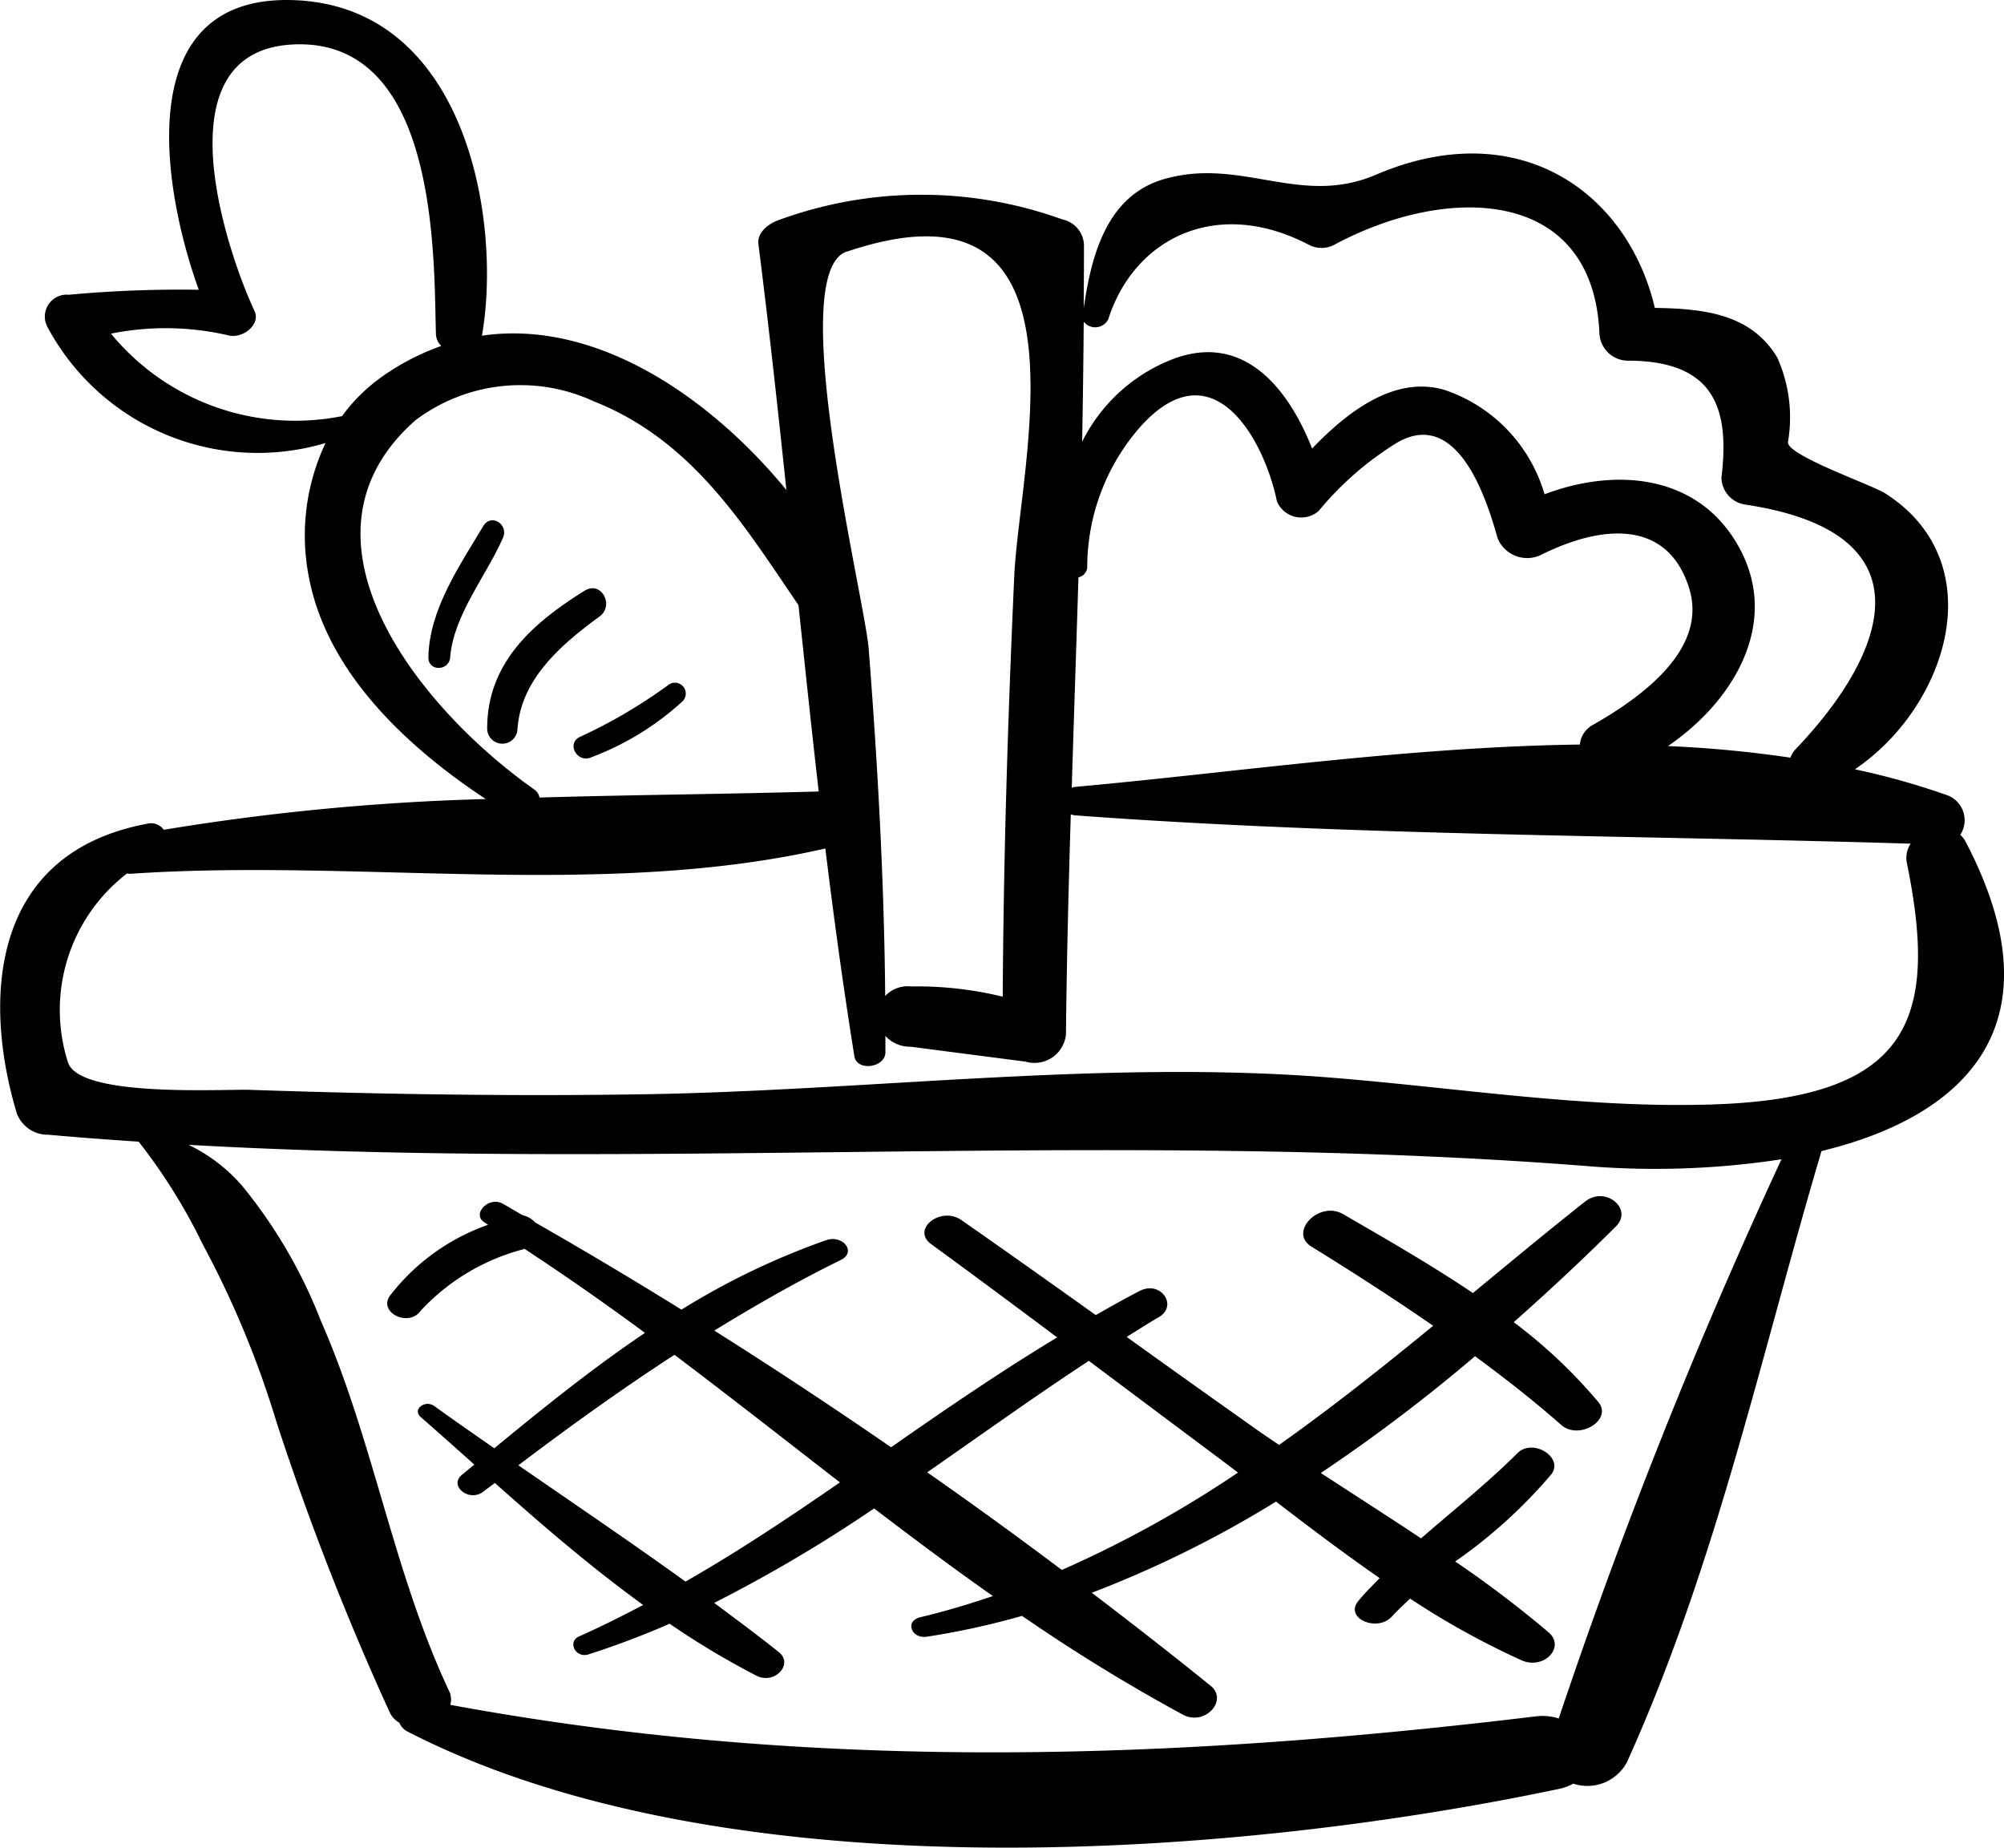 <svg xmlns="http://www.w3.org/2000/svg" width="60.557" height="55.826" viewBox="0 0 60.557 55.826">
  <g id="basket" transform="translate(0)">
    <path id="Path_24942" data-name="Path 24942" d="M64.216,25.4a.8.8,0,0,0-.145-.179.807.807,0,0,0-.455-1.216,22.244,22.244,0,0,0-2.731-.763c2.809-1.9,4.183-6.248.921-8.334-.415-.266-2.986-1.152-2.943-1.554a4.419,4.419,0,0,0-.323-2.552c-.79-1.314-2.19-1.478-3.7-1.5-.82-3.49-4.114-5.869-8.43-4.023-2.286.977-4.055-.538-6.393.129-1.808.515-2.224,2.466-2.435,3.9,0-.643.01-1.287.007-1.93a.822.822,0,0,0-.653-.75,12.539,12.539,0,0,0-8.538.008c-.339.112-.692.384-.646.742.315,2.471.584,4.947.845,7.424-2.275-2.77-5.719-5.17-9.2-4.661C20,6.711,18.951.247,13.781.006,8.716-.229,9.752,5.75,10.841,8.754a36.668,36.668,0,0,0-3.926.15.663.663,0,0,0-.644.98,7.2,7.2,0,0,0,8.4,3.5,6.533,6.533,0,0,0-.513,4c.513,2.82,2.817,5.079,5.353,6.756a71.464,71.464,0,0,0-9.729.929.468.468,0,0,0-.505-.181c-4.745.886-4.972,5.317-3.931,8.761a1,1,0,0,0,.952.634q1.363.121,2.726.209a17.16,17.16,0,0,1,1.94,3.109,29.117,29.117,0,0,1,2.225,5.361,82.832,82.832,0,0,0,3.431,8.792.694.694,0,0,0,.281.292.521.521,0,0,0,.261.275c9.448,4.853,24.51,3.886,34.783,1.726a1.56,1.56,0,0,0,.43-.158A1.357,1.357,0,0,0,54,53.234c2.7-5.979,4.039-12.262,5.876-18.458C64.334,33.694,67.089,30.861,64.216,25.4ZM37.582,9.72a.443.443,0,0,0,.741-.073c.794-2.481,3.314-3.7,6.072-2.246a.83.83,0,0,0,.746,0c3.416-1.844,7.852-1.766,8.026,2.7a.87.87,0,0,0,.909.795c2.634.022,3.017,1.527,2.776,3.545a.841.841,0,0,0,.7.8c5.726.849,4.279,4.528,1.548,7.387a.757.757,0,0,0-.163.262,35.762,35.762,0,0,0-3.7-.35c2.007-1.372,3.33-3.677,2.219-5.869-1.155-2.281-3.663-2.6-5.949-1.739a4.709,4.709,0,0,0-3.024-3.153c-1.519-.446-2.951.679-4,1.772-.682-1.735-2.057-3.632-4.371-2.636a5.118,5.118,0,0,0-2.578,2.431Q37.568,11.531,37.582,9.72Zm-.159,7.721a.334.334,0,0,0,.265-.291,6.435,6.435,0,0,1,1.644-4.3c2.181-2.374,3.714.465,4.089,2.3a.8.8,0,0,0,1.258.29,9.586,9.586,0,0,1,2.366-2.063c1.967-1.15,2.824,2.144,3.049,2.895a.965.965,0,0,0,1.338.476c1.822-.9,3.775-1.049,4.434.988.6,1.839-1.358,3.282-2.87,4.149a.753.753,0,0,0-.421.609c-5.206.068-10.566.86-15.255,1.279a.6.6,0,0,0-.1.026C37.285,21.682,37.357,19.562,37.423,17.441Zm-7-9.838c7.654-2.585,5.218,6.332,5.06,9.8-.192,4.235-.324,8.471-.349,12.709a10.894,10.894,0,0,0-2.775-.31.928.928,0,0,0-.776.289c-.032-3.507-.227-7-.5-10.5C30.958,18.061,28.531,8.241,30.42,7.6ZM15.171,12.571a7.21,7.21,0,0,1-6.984-2.492,8.4,8.4,0,0,1,3.513.044c.451.138,1.019-.313.827-.723-.833-1.773-2.937-7.95,1.254-8.061,4.322-.115,4.16,6.523,4.226,8.76a.524.524,0,0,0,.162.352,7.285,7.285,0,0,0-1.866.983A5.16,5.16,0,0,0,15.171,12.571Zm2.213.128a5.271,5.271,0,0,1,5.388-.577c3.017,1.191,4.574,3.8,6.19,6.158.2,1.878.395,3.755.612,5.631-2.757.082-5.594.1-8.437.184a.386.386,0,0,0-.164-.248C17.538,21.432,13.345,16.265,17.384,12.7Zm34.552,39.22a1.618,1.618,0,0,0-.69-.064c-11.067,1.337-21.835,1.68-32.806-.348a.576.576,0,0,0-.031-.409c-1.692-3.591-2.279-7.551-3.882-11.2a15.042,15.042,0,0,0-2.364-4.058,5.033,5.033,0,0,0-1.63-1.252c14.083.791,28.118-.458,42.186.636a25.22,25.22,0,0,0,5.948-.2A164.082,164.082,0,0,0,51.936,51.918ZM56.6,33.367c-3.917.129-7.865-.528-11.757-.826-6.746-.515-13.785.412-20.558.519-3.961.063-7.925,0-11.882-.133-.829-.029-5.17.242-5.515-.831a5.2,5.2,0,0,1,1.786-5.708.63.63,0,0,0,.1.011c6.86-.469,14.3.772,21-.765.257,2.1.542,4.187.877,6.274.077.477.934.345.938-.111,0-.169,0-.336,0-.5a1.01,1.01,0,0,0,.768.327l3.466.45a.957.957,0,0,0,1.222-.814c.022-2.219.079-4.438.146-6.657a.61.61,0,0,0,.129.03c8.347.618,16.875.6,25.251.856a.767.767,0,0,0-.118.57C63.44,30.861,62.5,33.173,56.6,33.367Z" transform="translate(-4.834 0.001)" fill="#000000"/>
    <path id="Path_24943" data-name="Path 24943" d="M80.159,121.034c-1.119.885-2.248,1.82-3.387,2.762-1.248-.841-2.584-1.61-3.927-2.386-.721-.417-1.656.549-.953.983,1.251.772,2.484,1.565,3.678,2.392-1.5,1.23-3.043,2.457-4.657,3.6-.212-.145-.427-.289-.634-.435q-1.993-1.407-3.97-2.829c.324-.2.646-.41.976-.6.581-.342.056-1.115-.58-.79-.455.232-.891.483-1.331.73-1.347-.961-2.7-1.922-4.058-2.869-.622-.432-1.531.276-.913.727,1.278.931,2.543,1.874,3.806,2.817-1.735,1.047-3.383,2.178-5.02,3.319q-2.627-1.812-5.341-3.525c1.228-.753,2.485-1.478,3.822-2.133.488-.239.063-.769-.438-.6a22.394,22.394,0,0,0-4.377,2.1q-2.194-1.362-4.42-2.634a.73.73,0,0,0-.38-.219c-.2-.115-.4-.235-.6-.348-.419-.236-.955.315-.55.567.036.023.071.048.107.071a6.411,6.411,0,0,0-2.984,2.167c-.31.5.588.926.94.437a6.463,6.463,0,0,1,3.149-1.875q1.858,1.222,3.636,2.536c-1.6,1.079-3.093,2.284-4.554,3.486-.608-.423-1.219-.846-1.813-1.276-.279-.2-.668.107-.414.329.538.47,1.08.954,1.625,1.441l-.376.309c-.408.334.221.835.642.511.117-.09.237-.176.354-.266,1.426,1.27,2.9,2.541,4.482,3.687-.632.33-1.27.654-1.936.949-.362.16-.111.67.287.543a26.053,26.053,0,0,0,2.448-.925,24.533,24.533,0,0,0,2.622,1.569c.55.281,1.128-.347.684-.705-.633-.51-1.3-1-1.959-1.494a43.877,43.877,0,0,0,4.832-2.854c1.18.9,2.37,1.792,3.59,2.648-.715.24-1.441.461-2.192.639-.479.113-.277.66.2.588a23.268,23.268,0,0,0,2.872-.629,53.664,53.664,0,0,0,4.856,2.983c.671.359,1.385-.431.843-.87-1.165-.944-2.37-1.88-3.591-2.811a33.138,33.138,0,0,0,5.566-2.754c1.019.78,2.056,1.566,3.132,2.311-.221.23-.452.453-.65.7-.416.516.571.938,1.01.47.178-.19.367-.372.561-.55a24.4,24.4,0,0,0,3.365,1.863c.681.3,1.338-.4.819-.844a33.167,33.167,0,0,0-2.822-2.141,15.118,15.118,0,0,0,2.91-2.64c.375-.5-.559-1.1-1.03-.632-.9.9-1.934,1.722-2.911,2.574-1-.666-2.024-1.318-3.029-1.976a50.961,50.961,0,0,0,4.66-3.528c.9.664,1.777,1.346,2.6,2.073.543.48,1.572-.15,1.124-.69a15.481,15.481,0,0,0-2.555-2.411c1.1-.974,2.143-1.95,3.089-2.895C81.622,121.262,80.782,120.541,80.159,121.034Zm-27.181,11.48c-1.654-1.192-3.363-2.35-5.051-3.514,1.532-1.159,3.089-2.282,4.717-3.338,1.682,1.268,3.338,2.567,5,3.855C56.134,130.56,54.6,131.585,52.977,132.514Zm11.372-.352q-1.994-1.5-4.069-2.95c1.629-1.131,3.236-2.286,4.885-3.368q2,1.5,4,2.993c.168.126.337.255.507.383A34.1,34.1,0,0,1,64.349,132.162Z" transform="translate(-32.263 -84.729)" fill="#000000"/>
    <path id="Path_24944" data-name="Path 24944" d="M44.126,52.743c-.713,1.2-1.636,2.523-1.659,3.971-.007.429.625.417.658,0,.1-1.284,1.095-2.465,1.6-3.623C44.895,52.693,44.36,52.351,44.126,52.743Z" transform="translate(-29.522 -36.851)" fill="#000000"/>
    <path id="Path_24945" data-name="Path 24945" d="M50.425,59.516c-1.575.979-2.956,2.193-2.943,4.185a.458.458,0,0,0,.915,0c.1-1.521,1.334-2.566,2.482-3.409C51.334,59.957,50.927,59.2,50.425,59.516Z" transform="translate(-32.76 -41.668)" fill="#000000"/>
    <path id="Path_24946" data-name="Path 24946" d="M57.909,69.083a15.61,15.61,0,0,1-2.658,1.555c-.407.213-.05.8.356.61a8.508,8.508,0,0,0,2.767-1.7A.329.329,0,0,0,57.909,69.083Z" transform="translate(-37.74 -48.368)" fill="#000000"/>
  </g>
</svg>
